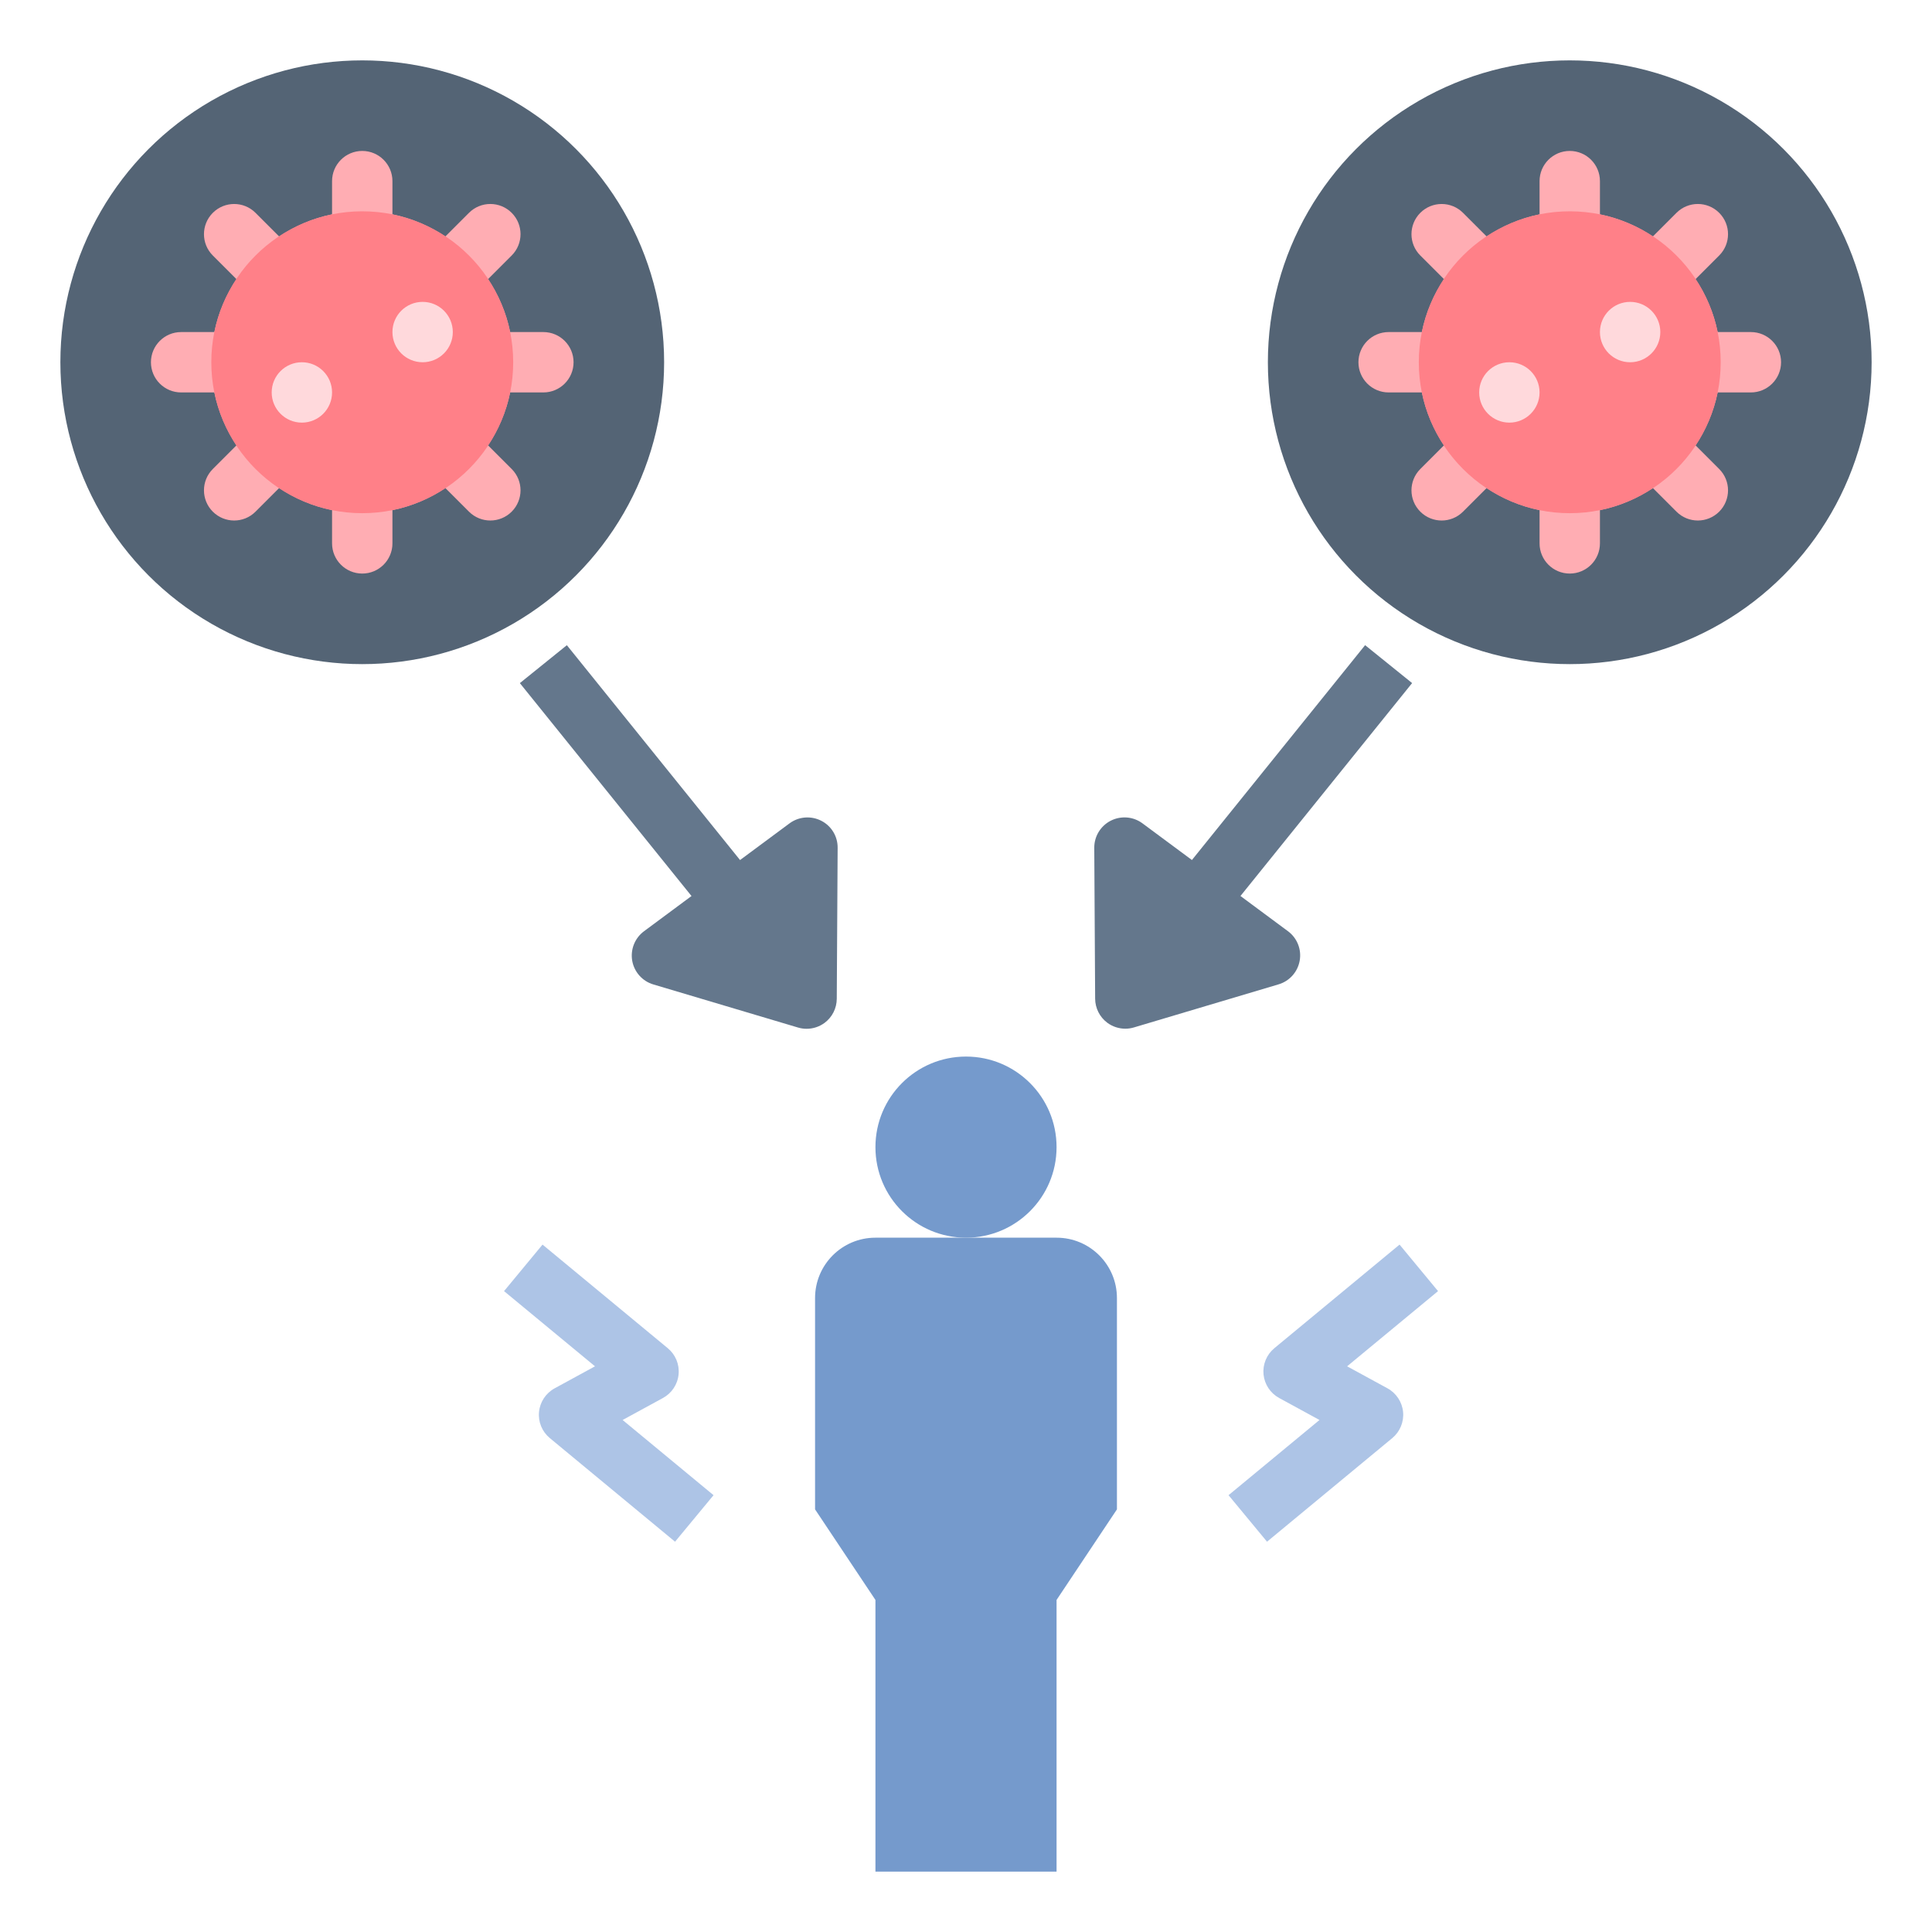 <?xml version="1.0" ?><svg id="Layer_1_1_" style="enable-background:new 0 0 64 64;" version="1.1" viewBox="0 0 64 64" xml:space="preserve" xmlns="http://www.w3.org/2000/svg" xmlns:xlink="http://www.w3.org/1999/xlink"><g><circle cx="32" cy="38" r="3" style="fill:#759ACC;"/></g><g><path d="M35,62v-9l2-3v-7c0-1.105-0.895-2-2-2h-6c-1.105,0-2,0.895-2,2v7l2,3v9H35z" style="fill:#759ACC;"/></g><path d="M27.202,27.187c-0.338-0.171-0.743-0.138-1.048,0.088l-1.639,1.215l-5.737-7.117l-1.557,1.256  l5.686,7.053l-1.574,1.167c-0.304,0.226-0.455,0.604-0.39,0.978c0.066,0.372,0.337,0.677,0.7,0.784l4.791,1.427  c0.094,0.028,0.189,0.042,0.285,0.042c0.212,0,0.421-0.067,0.596-0.196c0.253-0.188,0.402-0.483,0.404-0.798l0.029-5  C27.752,27.705,27.54,27.357,27.202,27.187z" style="fill:#64778C;"/><path d="M42.666,30.848l-1.574-1.167l5.686-7.053l-1.557-1.256l-5.737,7.117l-1.639-1.215  c-0.305-0.226-0.711-0.259-1.048-0.088c-0.338,0.171-0.55,0.519-0.548,0.897l0.029,5c0.002,0.314,0.151,0.61,0.404,0.798  c0.175,0.129,0.384,0.196,0.596,0.196c0.096,0,0.191-0.014,0.285-0.042l4.791-1.427c0.363-0.107,0.634-0.412,0.7-0.784  C43.121,31.452,42.97,31.073,42.666,30.848z" style="fill:#64778C;"/><g><path d="M41.972,51.071l-1.275-1.541l3.013-2.491l-1.337-0.729c-0.291-0.159-0.485-0.452-0.517-0.782   c-0.032-0.33,0.102-0.654,0.357-0.866l4.149-3.433l1.275,1.541l-3.012,2.491l1.337,0.729c0.291,0.159,0.485,0.452,0.517,0.782   c0.032,0.33-0.103,0.655-0.357,0.866L41.972,51.071z" style="fill:#ADC4E6;"/></g><g><path d="M22.362,51.071l-4.149-3.433c-0.256-0.212-0.39-0.536-0.357-0.866   c0.031-0.33,0.226-0.623,0.517-0.782l1.337-0.729l-3.013-2.491l1.275-1.541l4.15,3.433c0.255,0.211,0.39,0.536,0.357,0.866   c-0.031,0.33-0.226,0.623-0.517,0.782l-1.337,0.729l3.012,2.491L22.362,51.071z" style="fill:#ADC4E6;"/></g><g><circle cx="12" cy="12" r="10" style="fill:#546475;"/></g><path d="M18,11h-1.101c-0.13-0.637-0.384-1.229-0.732-1.753l0.783-0.783c0.391-0.391,0.391-1.024,0-1.414  c-0.39-0.39-1.023-0.391-1.414,0l-0.783,0.783C14.228,7.485,13.637,7.231,13,7.101V6c0-0.552-0.448-1-1-1h0c-0.552,0-1,0.448-1,1  v1.101c-0.637,0.13-1.228,0.384-1.753,0.732L8.464,7.05c-0.391-0.39-1.023-0.39-1.414,0c-0.391,0.391-0.391,1.024,0,1.414  l0.783,0.783C7.485,9.771,7.231,10.363,7.101,11H6c-0.552,0-1,0.448-1,1v0c0,0.552,0.448,1,1,1h1.101  c0.13,0.637,0.384,1.229,0.732,1.753L7.05,15.536c-0.391,0.39-0.391,1.024,0,1.414c0.39,0.39,1.023,0.391,1.414,0l0.783-0.783  c0.524,0.348,1.116,0.602,1.753,0.732V18c0,0.552,0.448,1,1,1h0c0.552,0,1-0.448,1-1v-1.101c0.637-0.13,1.228-0.384,1.753-0.732  l0.783,0.783c0.391,0.39,1.023,0.39,1.414,0c0.391-0.391,0.391-1.024,0-1.414l-0.783-0.783c0.348-0.524,0.602-1.116,0.732-1.753H18  c0.552,0,1-0.448,1-1v0C19,11.448,18.552,11,18,11z" style="fill:#FFADB3;"/><circle cx="12" cy="12" r="5" style="fill:#FF8088;"/><circle cx="14" cy="11" r="1" style="fill:#FFD9DC;"/><circle cx="10" cy="13" r="1" style="fill:#FFD9DC;"/><g><circle cx="52" cy="12" r="10" style="fill:#546475;"/></g><path d="M58,11h-1.101c-0.13-0.637-0.384-1.229-0.732-1.753l0.783-0.783c0.391-0.391,0.391-1.024,0-1.414  c-0.39-0.39-1.023-0.391-1.414,0l-0.783,0.783C54.228,7.485,53.637,7.231,53,7.101V6c0-0.552-0.448-1-1-1h0c-0.552,0-1,0.448-1,1  v1.101c-0.637,0.13-1.228,0.384-1.753,0.732L48.464,7.05c-0.391-0.39-1.023-0.39-1.414,0c-0.391,0.391-0.391,1.024,0,1.414  l0.783,0.783c-0.348,0.524-0.602,1.116-0.732,1.753H46c-0.552,0-1,0.448-1,1v0c0,0.552,0.448,1,1,1h1.101  c0.13,0.637,0.384,1.229,0.732,1.753l-0.783,0.783c-0.391,0.39-0.391,1.024,0,1.414c0.39,0.39,1.023,0.391,1.414,0l0.783-0.783  c0.524,0.348,1.116,0.602,1.753,0.732V18c0,0.552,0.448,1,1,1h0c0.552,0,1-0.448,1-1v-1.101c0.637-0.13,1.228-0.384,1.753-0.732  l0.783,0.783c0.391,0.39,1.023,0.39,1.414,0c0.391-0.391,0.391-1.024,0-1.414l-0.783-0.783c0.348-0.524,0.602-1.116,0.732-1.753H58  c0.552,0,1-0.448,1-1v0C59,11.448,58.552,11,58,11z" style="fill:#FFADB3;"/><circle cx="52" cy="12" r="5" style="fill:#FF8088;"/><circle cx="54" cy="11" r="1" style="fill:#FFD9DC;"/><circle cx="50" cy="13" r="1" style="fill:#FFD9DC;"/></svg>